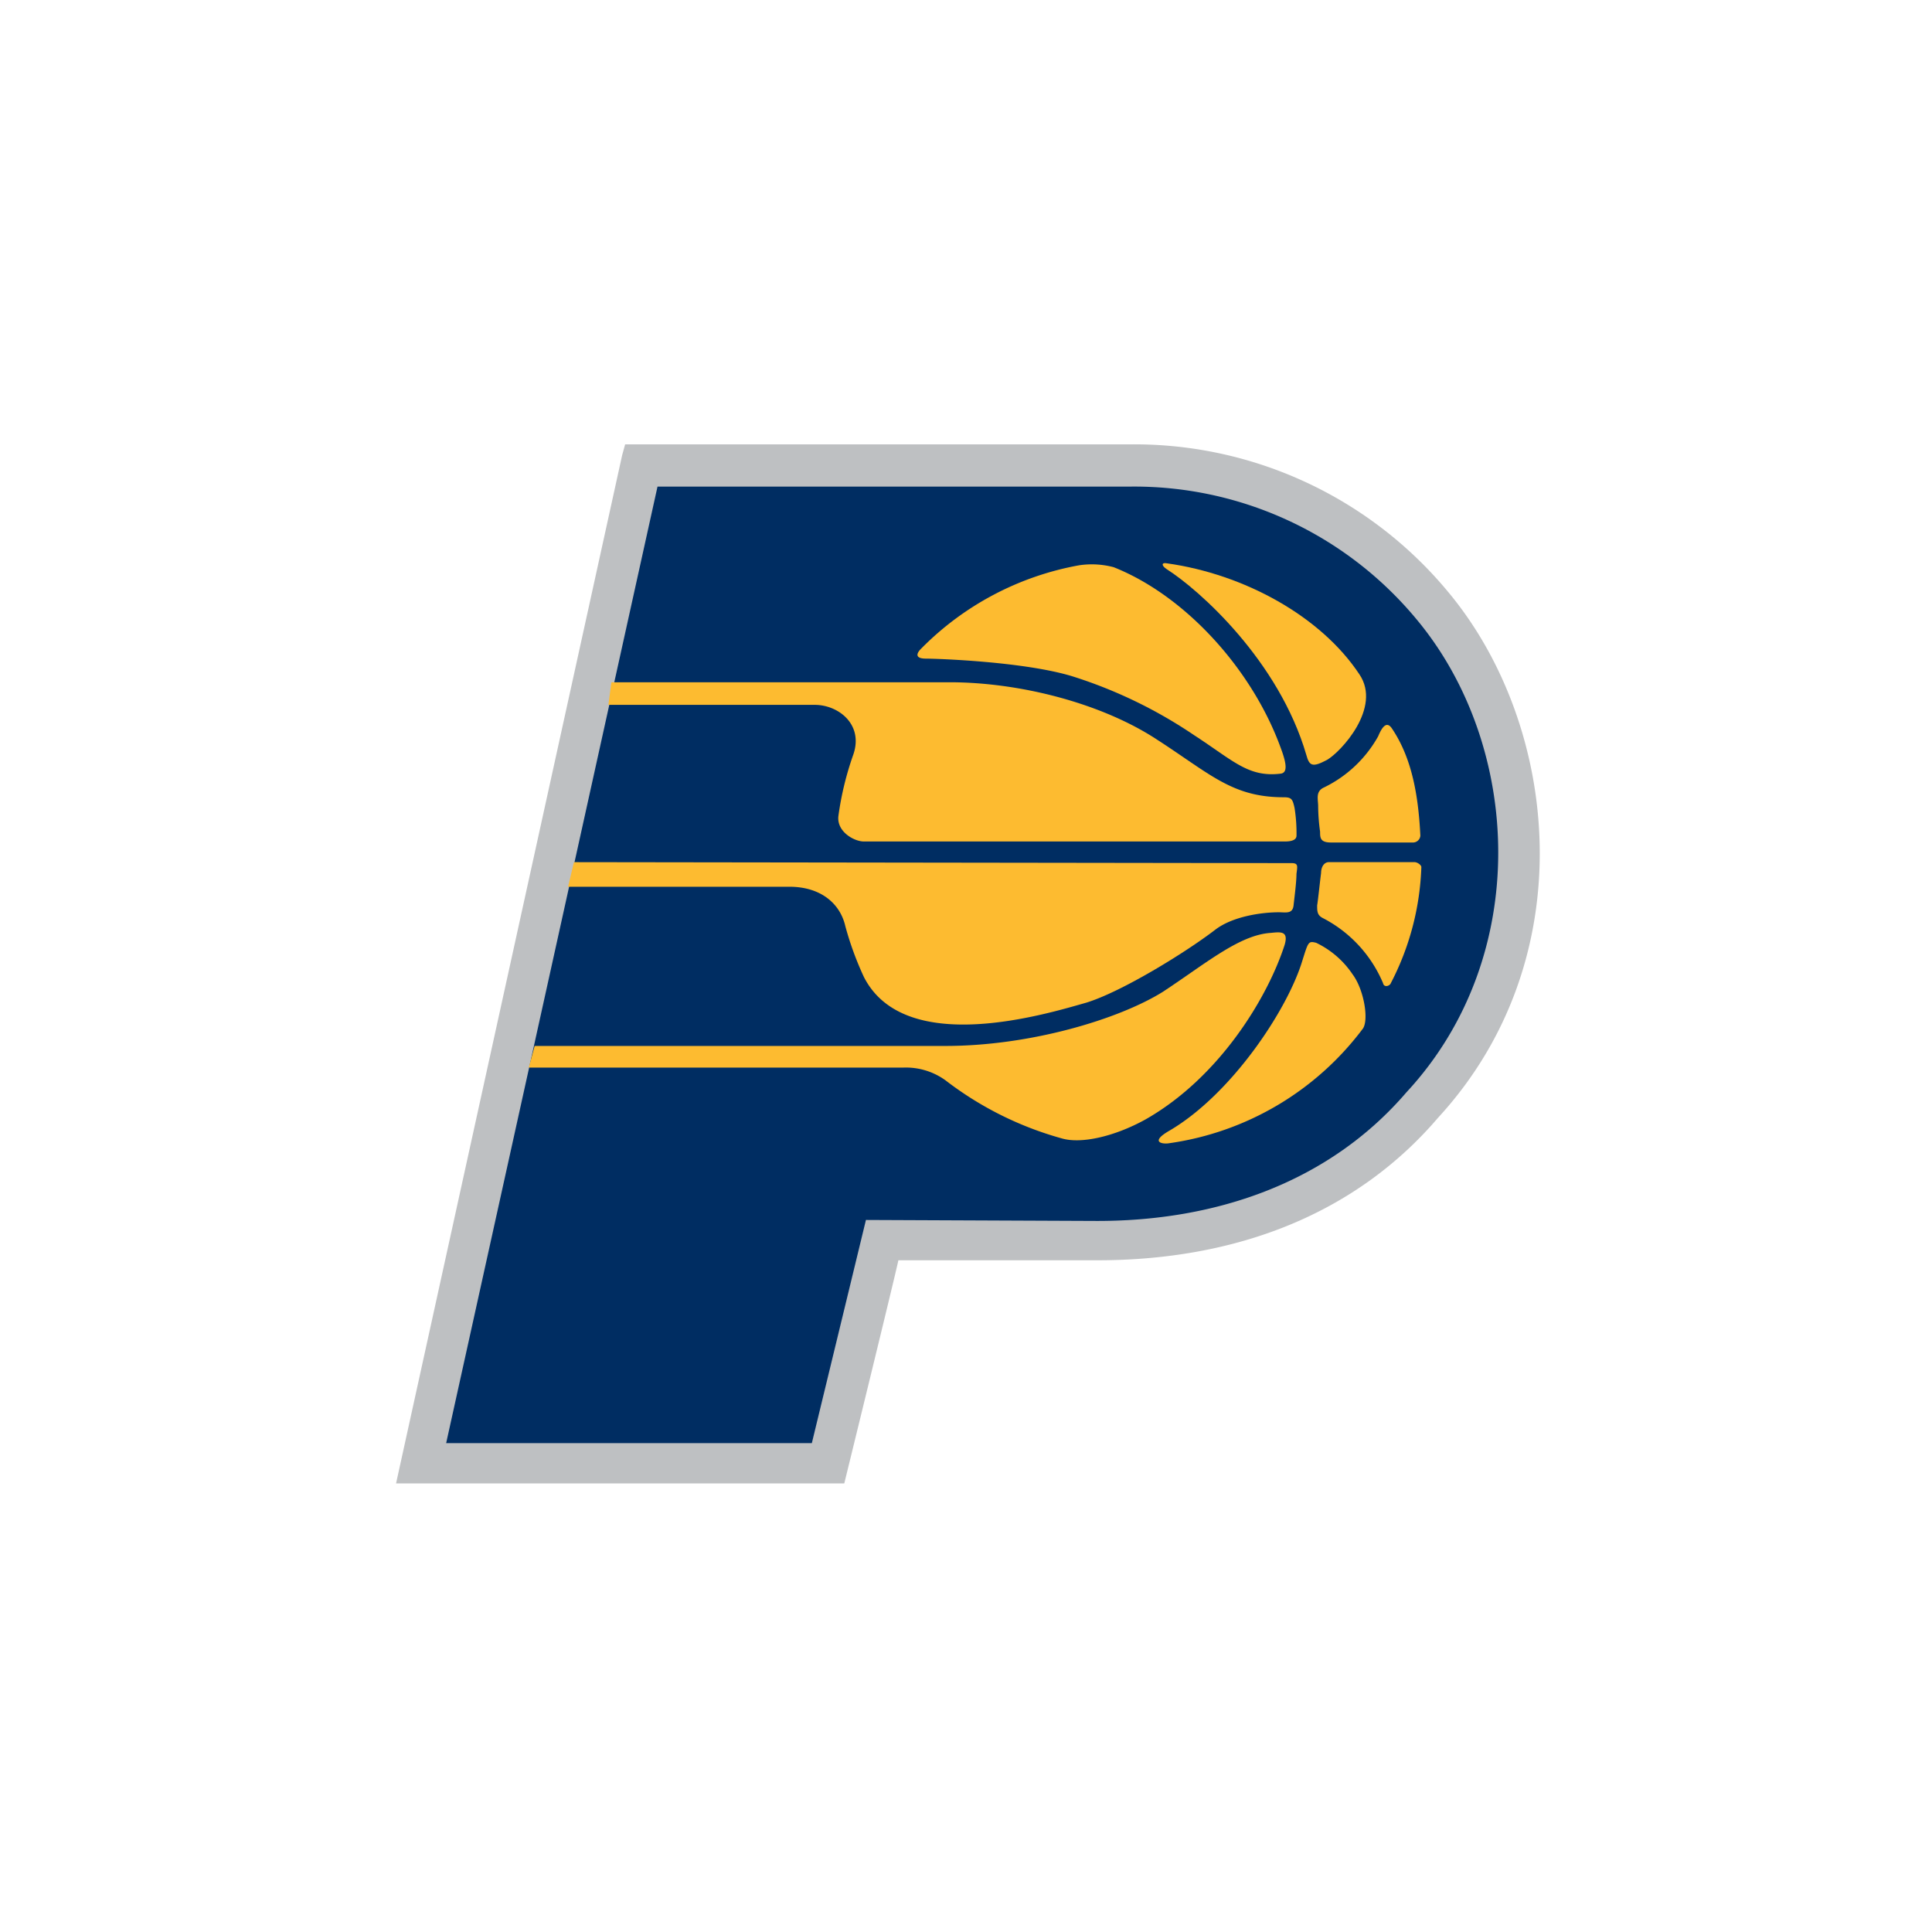 <svg xmlns="http://www.w3.org/2000/svg" width="200" height="200" viewBox="0 0 200 200"><defs><style>.a{fill:#bec0c2;}.b{fill:#002d62;}.c{fill:#fdbb30;}.d{fill:none;mix-blend-mode:multiply;isolation:isolate;}</style></defs><g transform="translate(-1637.879 -946.645)"><path class="a" d="M1702.284,993.765l-23.405,106.443h46.4s5.19-21.166,5.6-23.1h20.148c15.061.1,27.374-4.986,35.719-14.755,15.162-16.486,12.517-40.6,1.119-54.341a42.177,42.177,0,0,0-33.072-15.366h-52.2Z" transform="translate(0)"/><path class="b" d="M1727.216,1072.678l-5.6,23.1h-37.855l21.878-99.015h48.744a37.941,37.941,0,0,1,29.918,13.84c10.787,13.025,11.906,34.8-1.12,48.845-7.937,9.261-19.64,13.433-32.462,13.331Z" transform="translate(0.305 0.257)"/><path class="c" d="M1699.566,1018.163h21.37c2.442,0,5.089,2.036,3.969,5.19a31.85,31.85,0,0,0-1.527,6.309c-.2,1.628,1.629,2.646,2.647,2.646h43.554q1.221,0,1.221-.611a16.657,16.657,0,0,0-.2-2.849c-.2-.916-.306-1.12-1.12-1.12-5.393,0-7.632-2.442-13.33-6.105s-14.043-5.8-21.268-5.8h-35.006Z" transform="translate(1.293 1.449)"/><path class="c" d="M1726.27,1045.256a32.907,32.907,0,0,1-1.934-5.291c-.509-2.239-2.443-4.07-5.8-4.07h-22.9l.61-2.545,74.286.1c.713,0,.611.305.509,1.12,0,.814-.2,2.34-.3,3.255s-.814.713-1.527.713c-1.73,0-4.782.407-6.614,1.832-3.053,2.34-9.668,6.41-13.33,7.53-3.97,1.119-18.725,5.7-23-2.646" transform="translate(1.048 2.545)"/><path class="c" d="M1691.809,1054.189h38.771a6.985,6.985,0,0,1,4.375,1.323,35.044,35.044,0,0,0,12.008,6c2.036.61,5.5-.2,8.65-1.934,7.734-4.375,12.721-12.721,14.45-18.114.407-1.425-.407-1.323-1.425-1.221-3.257.2-6.716,3.155-11.194,6.105-4.579,2.85-13.738,5.6-22.489,5.6h-42.537Z" transform="translate(0.808 2.973)"/><path class="c" d="M1746.428,1004.43a8.855,8.855,0,0,1,3.562.2c7.429,2.951,14.348,10.583,17.3,18.724.611,1.629.712,2.545,0,2.647-3.359.407-4.885-1.324-8.955-3.97a48.4,48.4,0,0,0-12.618-6.105c-4.986-1.527-14.043-1.832-15.163-1.832s-1.017-.509-.508-1.018A30.591,30.591,0,0,1,1746.428,1004.43Z" transform="translate(3.176 0.731)"/><path class="c" d="M1779.3,1031.437a.764.764,0,0,1-.713.713h-8.548c-1.119,0-1.119-.509-1.119-1.12a19.967,19.967,0,0,1-.2-2.646c0-.712-.3-1.527.611-1.934a12.838,12.838,0,0,0,5.6-5.291c.3-.712.814-1.73,1.424-.814C1778.488,1023.5,1779.1,1027.469,1779.3,1031.437Z" transform="translate(5.614 1.709)"/><path class="c" d="M1776.252,1045.865c-.1.306-.713.509-.815,0a13.466,13.466,0,0,0-6.207-6.716c-.61-.3-.61-.712-.61-1.323.1-.61.3-2.544.407-3.358,0-.611.3-1.12.814-1.12h8.853c.306,0,.713.306.713.509A28.051,28.051,0,0,1,1776.252,1045.865Z" transform="translate(5.61 2.545)"/><path class="c" d="M1754.219,1061.967c-.611.1-2.036-.1.1-1.323,6.411-3.766,12.211-12.518,13.738-17.6.611-1.934.611-2.036,1.425-1.832a9.46,9.46,0,0,1,3.764,3.255c1.222,1.629,1.731,4.885,1.018,5.7A30.367,30.367,0,0,1,1754.219,1061.967Z" transform="translate(4.646 3.031)"/><path class="c" d="M1770.578,1024.588c-1.526.814-1.832.61-2.137-.509-2.85-9.769-11.092-17.1-14.45-19.233-.611-.408-.509-.713,0-.611,8.039,1.119,15.977,5.5,19.946,11.5C1776.277,1019.194,1772,1023.774,1770.578,1024.588Z" transform="translate(4.67 0.723)"/></g><rect class="d" width="200" height="200"/></svg>